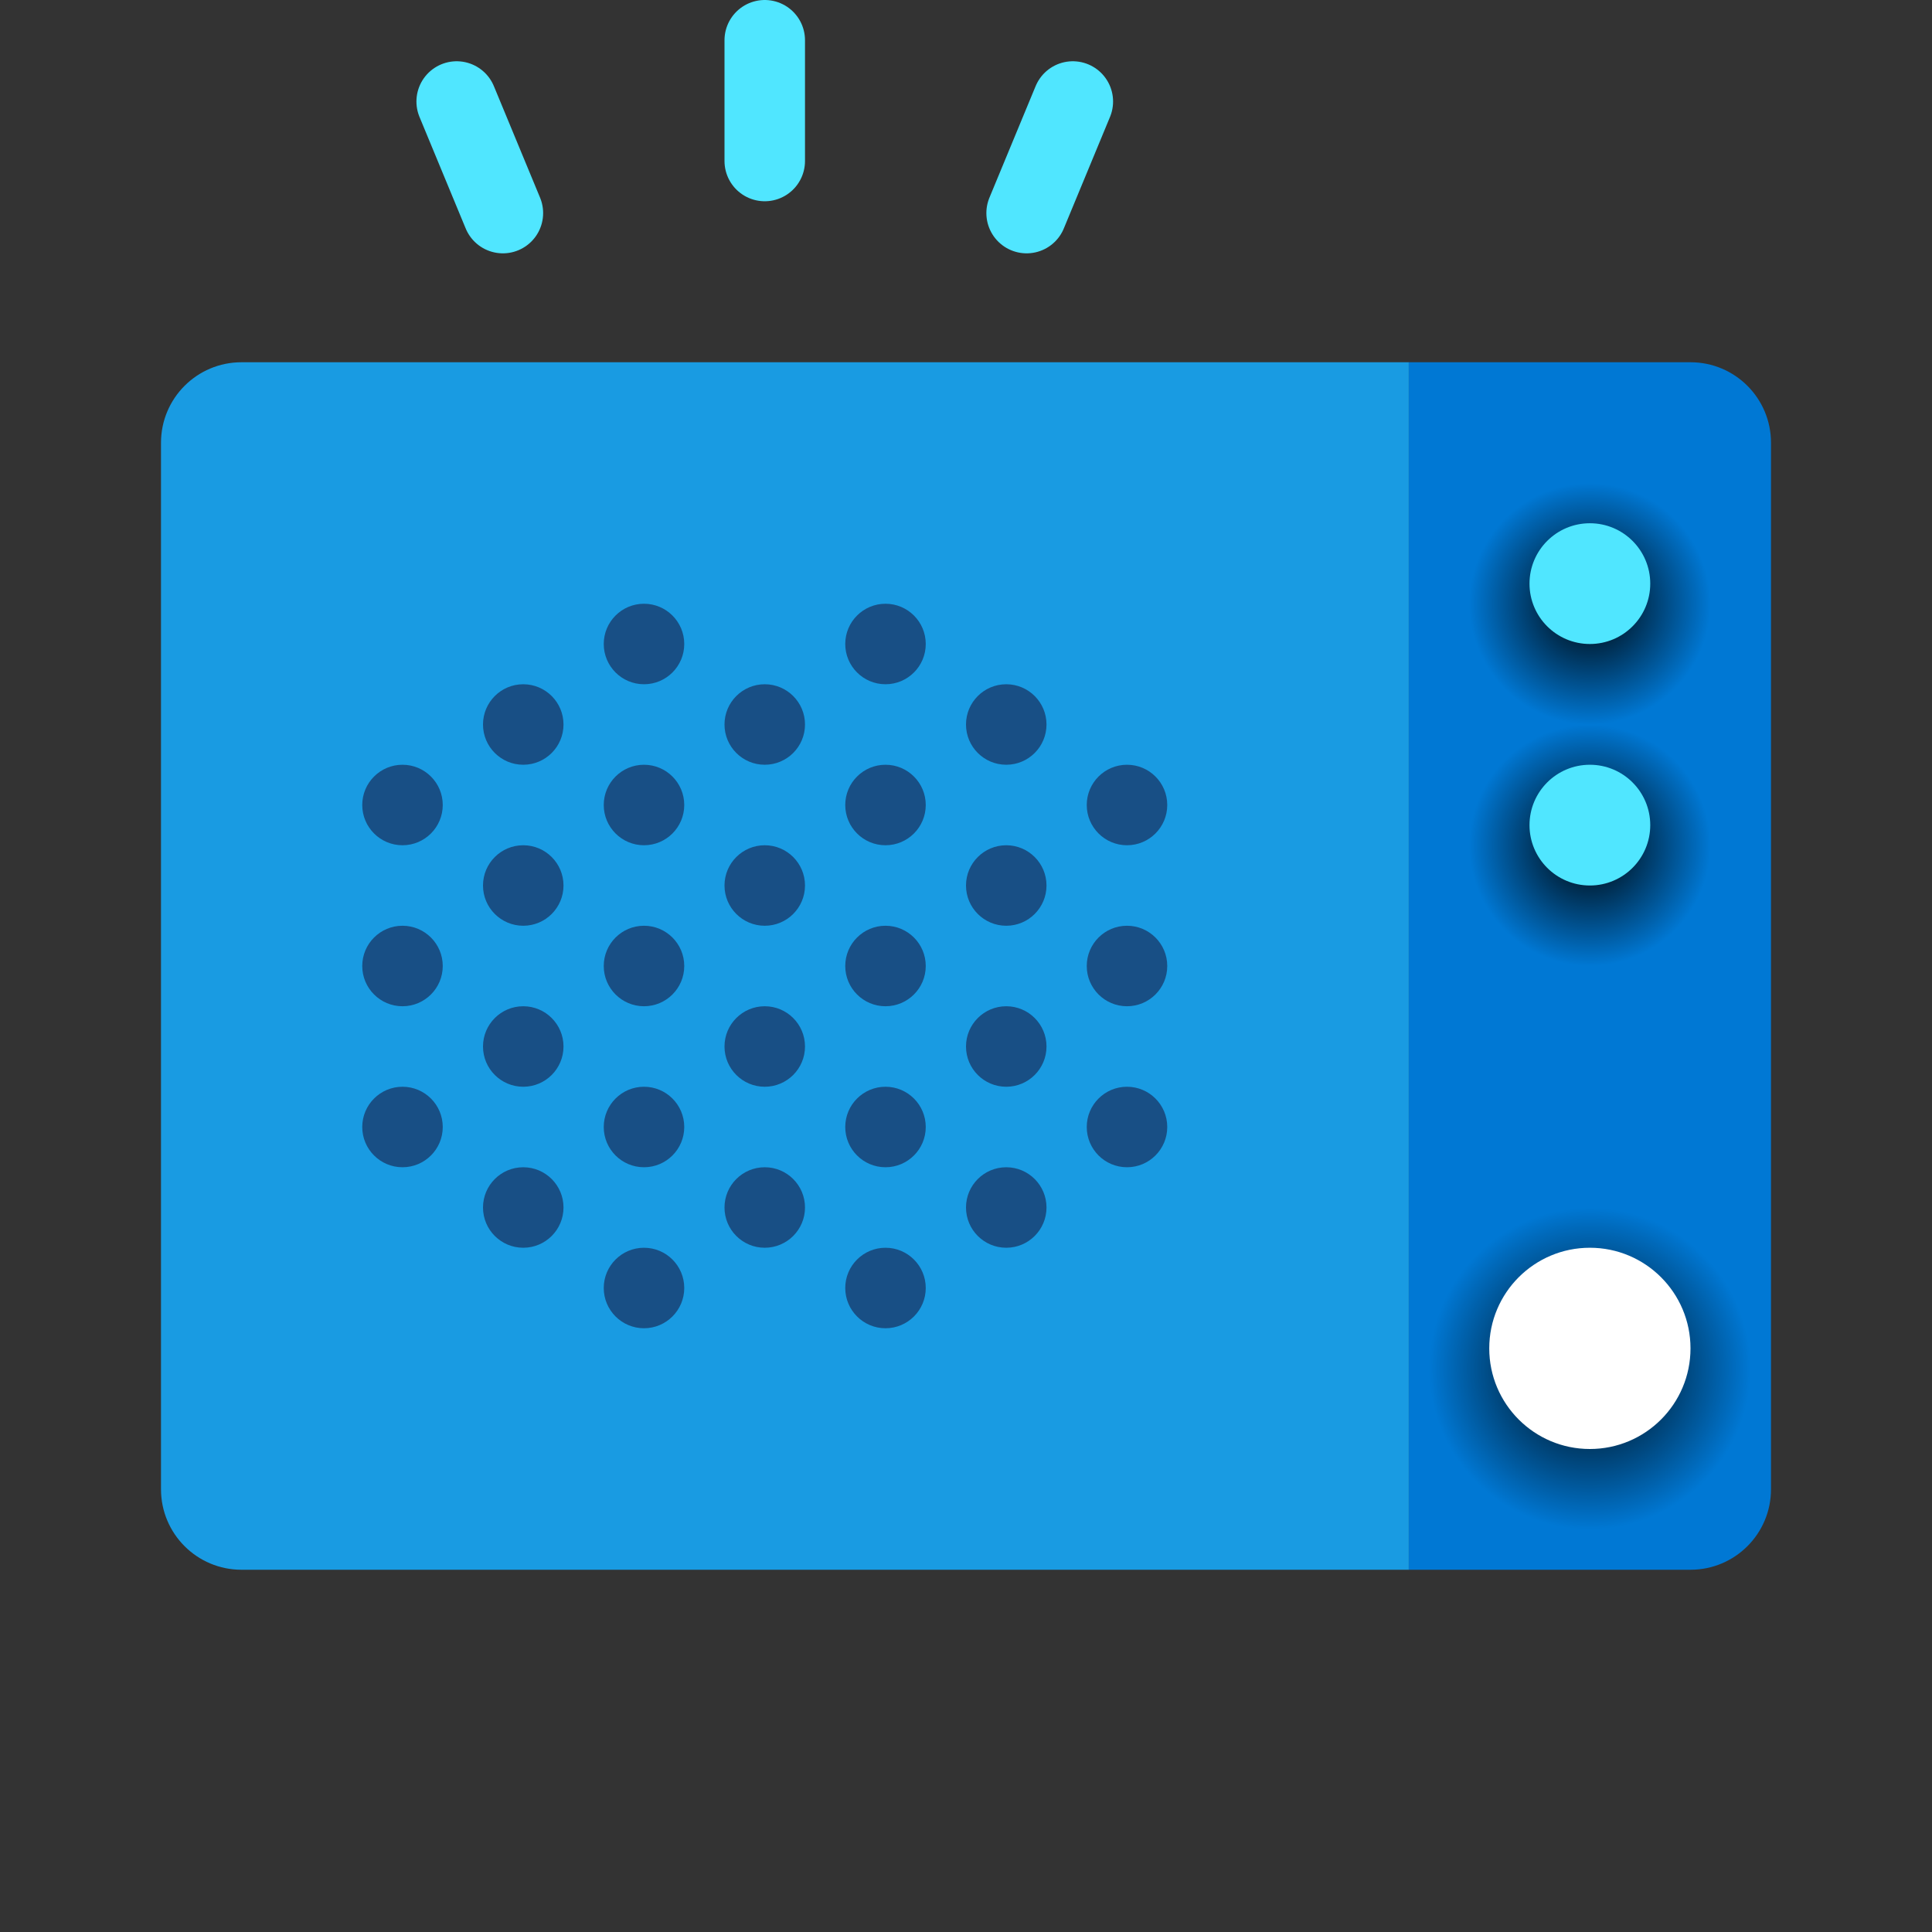 <svg xmlns="http://www.w3.org/2000/svg" viewBox="0 0 48 48"><rect x="0" y="0" width="48" height="48" fill="#333333" stroke="none"/><path fill="#0078d4" d="M42,9h-7v30h7c1.105,0,2-0.895,2-2V11C44,9.895,43.105,9,42,9z"/><path fill="#199be2" d="M35,9H6c-1.105,0-2,0.895-2,2v26c0,1.105,0.895,2,2,2h29V9z"/><radialGradient id="W7enc8HYB_3WtsgWMg0Gsa" cx="39.5" cy="-596" r="4" gradientTransform="matrix(1 0 0 -1 0 -562)" gradientUnits="userSpaceOnUse"><stop offset="0"/><stop offset=".1" stop-opacity=".9"/><stop offset="1" stop-opacity="0"/></radialGradient><circle cx="39.5" cy="34" r="4" fill="url(#W7enc8HYB_3WtsgWMg0Gsa)"/><circle cx="39.5" cy="33.5" r="2.5" fill="#fff"/><radialGradient id="W7enc8HYB_3WtsgWMg0Gsb" cx="39.5" cy="-577" r="3" gradientTransform="matrix(1 0 0 -1 0 -562)" gradientUnits="userSpaceOnUse"><stop offset="0"/><stop offset=".1" stop-opacity=".9"/><stop offset="1" stop-opacity="0"/></radialGradient><circle cx="39.5" cy="15" r="3" fill="url(#W7enc8HYB_3WtsgWMg0Gsb)"/><circle cx="39.5" cy="14.5" r="1.5" fill="#50e6ff"/><radialGradient id="W7enc8HYB_3WtsgWMg0Gsc" cx="39.5" cy="-583" r="3" gradientTransform="matrix(1 0 0 -1 0 -562)" gradientUnits="userSpaceOnUse"><stop offset="0"/><stop offset=".1" stop-opacity=".9"/><stop offset="1" stop-opacity="0"/></radialGradient><circle cx="39.5" cy="21" r="3" fill="url(#W7enc8HYB_3WtsgWMg0Gsc)"/><circle cx="39.5" cy="20.5" r="1.5" fill="#50e6ff"/><circle cx="19" cy="22" r="1" fill="#184f85"/><circle cx="22" cy="16" r="1" fill="#184f85"/><circle cx="22" cy="28" r="1" fill="#184f85"/><circle cx="19" cy="18" r="1" fill="#184f85"/><circle cx="19" cy="30" r="1" fill="#184f85"/><circle cx="19" cy="26" r="1" fill="#184f85"/><circle cx="25" cy="22" r="1" fill="#184f85"/><circle cx="25" cy="18" r="1" fill="#184f85"/><circle cx="25" cy="26" r="1" fill="#184f85"/><circle cx="22" cy="20" r="1" fill="#184f85"/><circle cx="22" cy="24" r="1" fill="#184f85"/><circle cx="28" cy="20" r="1" fill="#184f85"/><circle cx="28" cy="24" r="1" fill="#184f85"/><circle cx="16" cy="28" r="1" fill="#184f85"/><circle cx="16" cy="16" r="1" fill="#184f85"/><circle cx="13" cy="22" r="1" fill="#184f85"/><circle cx="13" cy="26" r="1" fill="#184f85"/><circle cx="13" cy="18" r="1" fill="#184f85"/><circle cx="16" cy="24" r="1" fill="#184f85"/><circle cx="16" cy="20" r="1" fill="#184f85"/><circle cx="10" cy="24" r="1" fill="#184f85"/><circle cx="22" cy="32" r="1" fill="#184f85"/><circle cx="25" cy="30" r="1" fill="#184f85"/><circle cx="28" cy="28" r="1" fill="#184f85"/><circle cx="16" cy="32" r="1" fill="#184f85"/><circle cx="13" cy="30" r="1" fill="#184f85"/><circle cx="10" cy="28" r="1" fill="#184f85"/><circle cx="10" cy="20" r="1" fill="#184f85"/><line x1="19" x2="19" y1="4" y2="1" fill="none" stroke="#50e6ff" stroke-linecap="round" stroke-linejoin="round" stroke-miterlimit="10" stroke-width="2"/><line x1="12.494" x2="11.346" y1="5.294" y2="2.522" fill="none" stroke="#50e6ff" stroke-linecap="round" stroke-linejoin="round" stroke-miterlimit="10" stroke-width="2"/><line x1="25.506" x2="26.654" y1="5.294" y2="2.522" fill="none" stroke="#50e6ff" stroke-linecap="round" stroke-linejoin="round" stroke-miterlimit="10" stroke-width="2"/></svg>